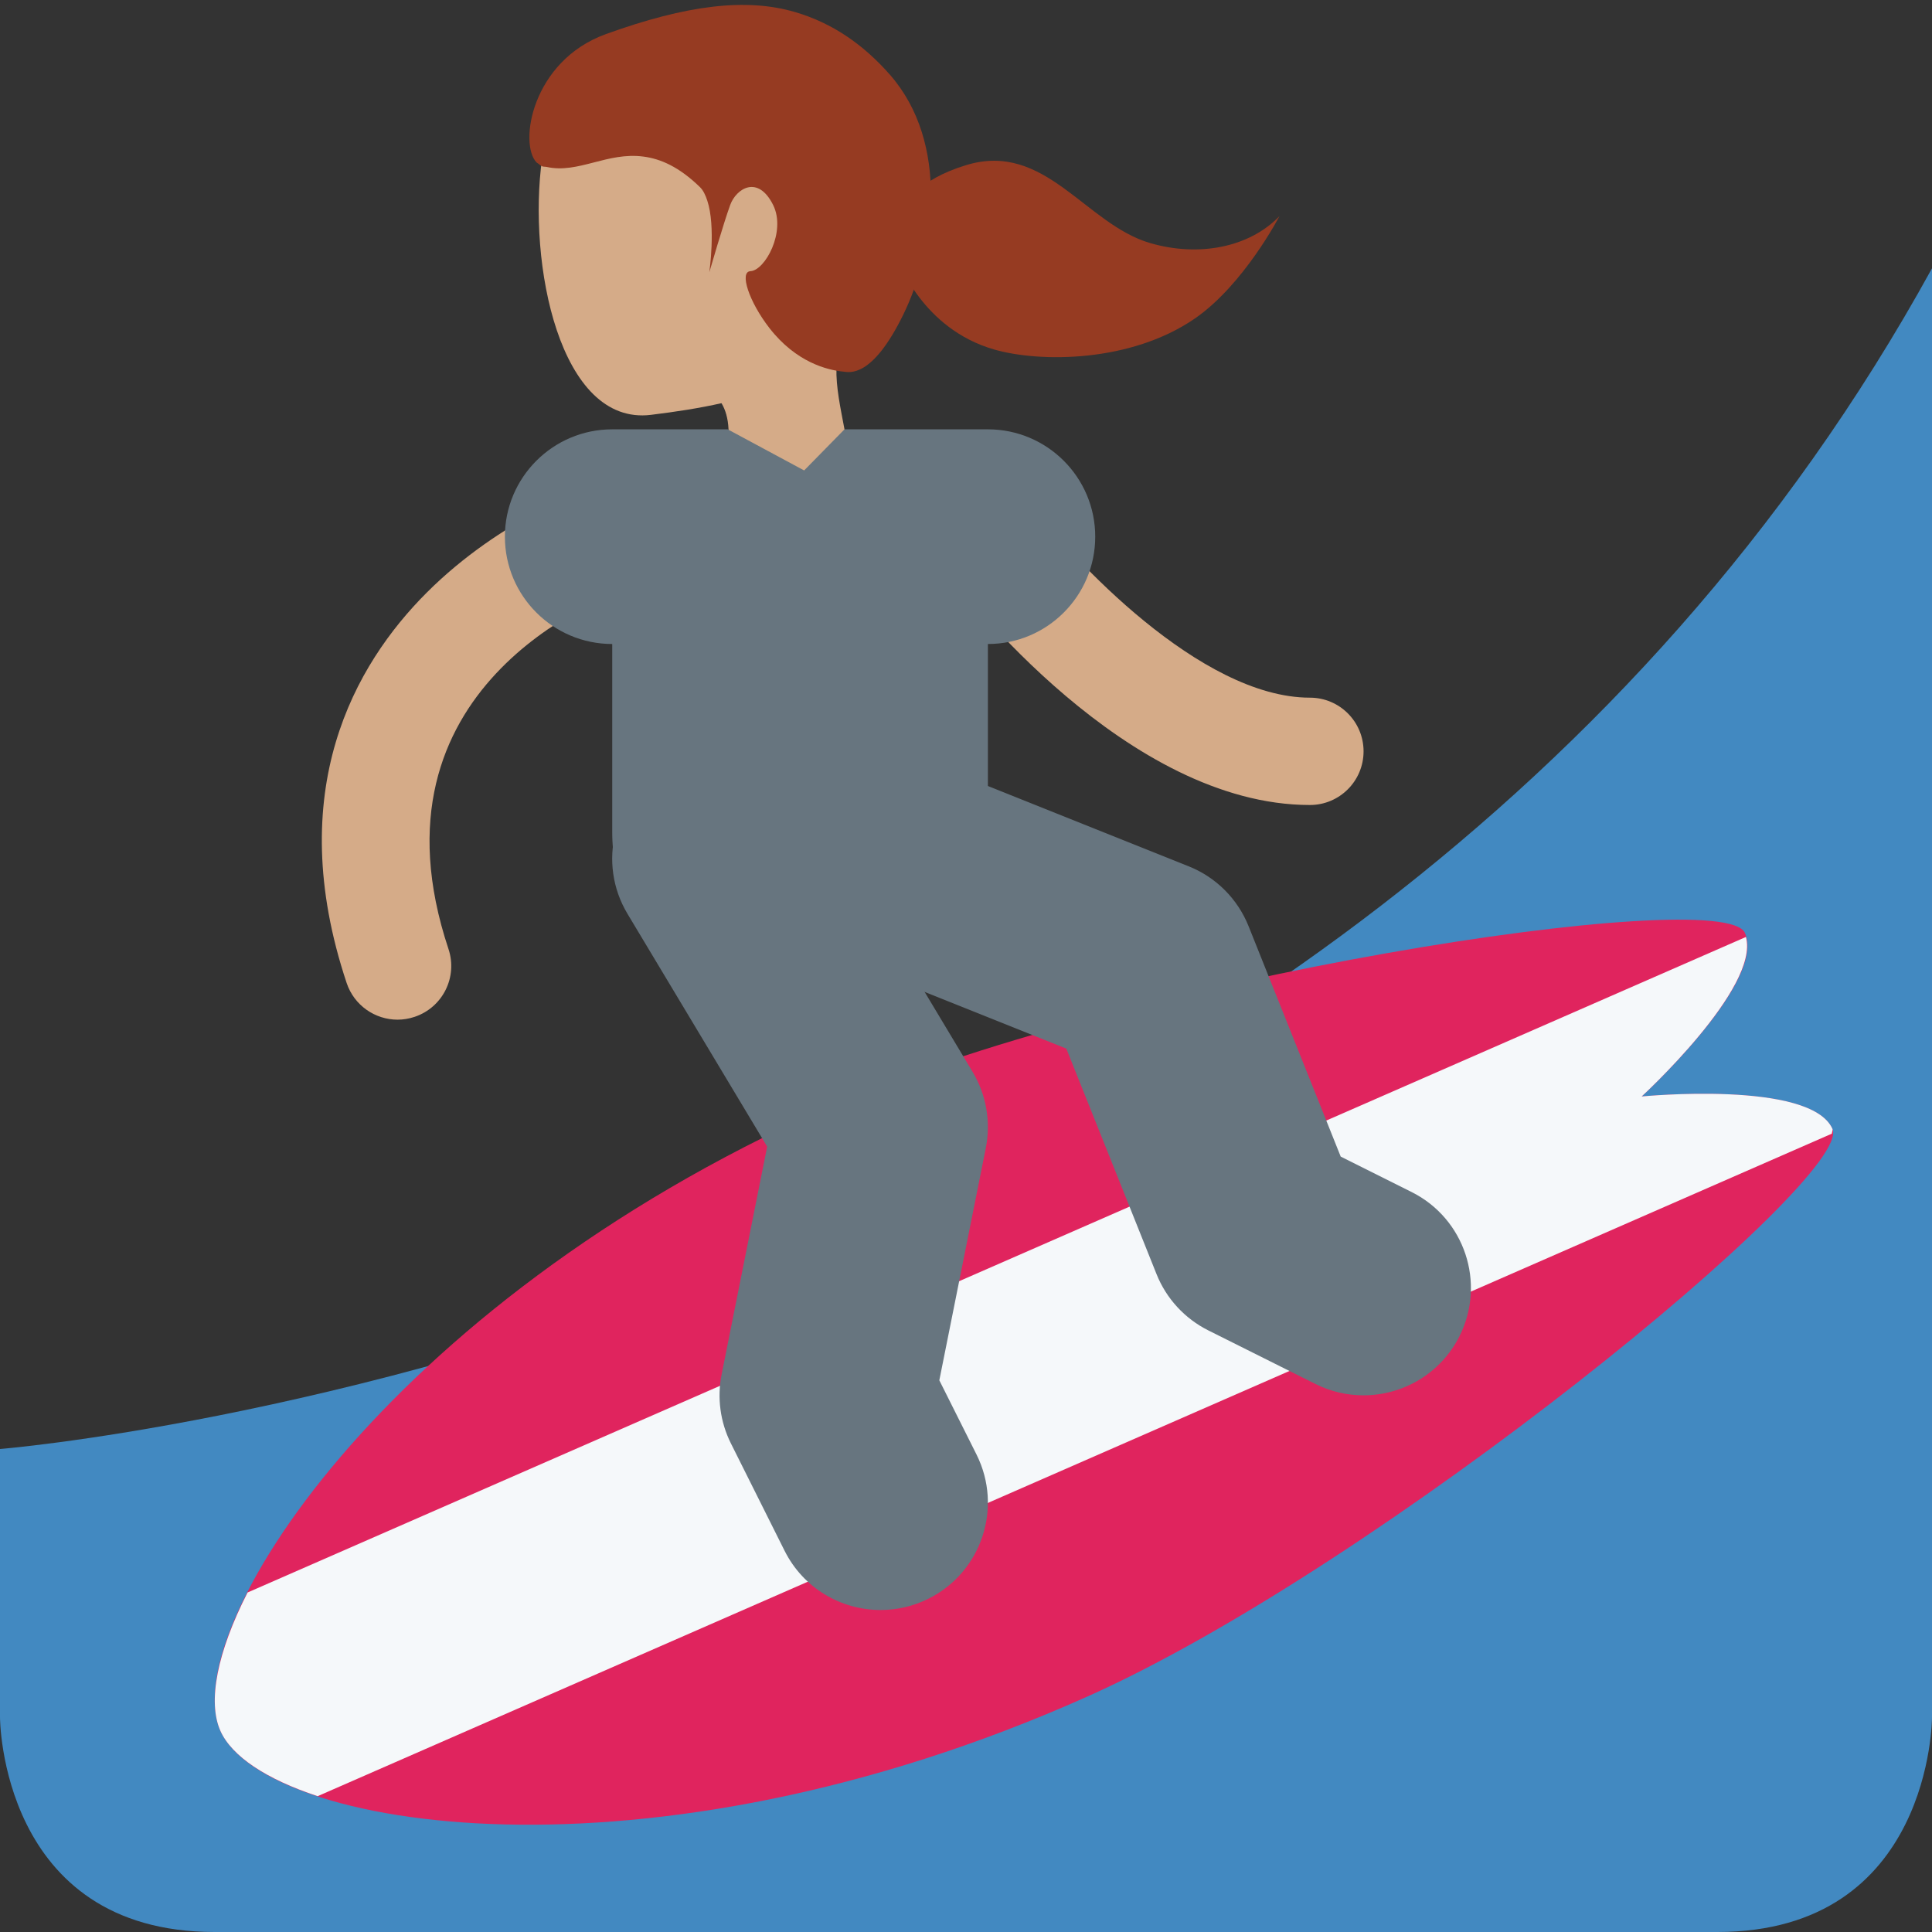 <?xml version="1.0" encoding="UTF-8" standalone="no"?><svg xmlns="http://www.w3.org/2000/svg" xmlns:cc="http://creativecommons.org/ns#" xmlns:dc="http://purl.org/dc/elements/1.1/" xmlns:rdf="http://www.w3.org/1999/02/22-rdf-syntax-ns#" xmlns:svg="http://www.w3.org/2000/svg" height="45" id="svg2" style="enable-background:new 0 0 45 45;" version="1.1" viewBox="0 0 45 45" width="45" xml:space="preserve"><rect x="0" y="0" width="45" height="45" fill="#333333" stroke="none"/><defs id="defs6"><clipPath clipPathUnits="userSpaceOnUse" id="clipPath16"><path d="M 0,36 36,36 36,0 0,0 0,36 Z" id="path18"/></clipPath></defs><g id="g10" transform="matrix(1.25,0,0,-1.25,0,45)"><g id="g12"><g clip-path="url(#clipPath16)" id="g14"><g id="g20" transform="translate(36,31)"><path d="m 0,0 0,-27 c 0,0 0,-4 -4,-4 l -28,0 c -4,0 -4,4 -4,4 l 0,5 c 0,0 25,2 36,22" id="path22" style="fill:#4289c1;fill-opacity:1;fill-rule:nonzero;stroke:none"/></g><g id="g24" transform="translate(30.59,15.568)"><path d="M 0,0 C 0,0 2.33,2.136 1.924,3.049 1.516,3.963 -9.752,2.218 -15.23,-0.228 c -8.22,-3.668 -12.068,-9.766 -11.253,-11.592 0.816,-1.827 7.925,-3.034 16.143,0.634 C -4.859,-8.74 3.961,-1.517 3.555,-0.604 3.146,0.309 0,0 0,0" id="path26" style="fill:#e0245e;fill-opacity:1;fill-rule:nonzero;stroke:none"/></g><g id="g28" transform="translate(34.145,14.965)"><path d="m 0,0 c -0.408,0.913 -3.555,0.604 -3.555,0.604 0,0 2.204,2.024 1.943,2.972 l -27.92,-12.215 c -0.569,-1.116 -0.747,-2.037 -0.506,-2.578 0.211,-0.472 0.85,-0.9 1.812,-1.217 L -0.011,-0.089 C -0.011,-0.061 0.01,-0.02 0,0" id="path30" style="fill:#f5f8fa;fill-opacity:1;fill-rule:nonzero;stroke:none"/></g><g id="g32" transform="translate(24.408,21)"><path d="M 0,0 C -3.401,0 -6.462,3.95 -6.8,4.4 -7.131,4.841 -7.042,5.467 -6.601,5.799 -6.159,6.13 -5.534,6.042 -5.2,5.601 -4.446,4.599 -2.042,2 0,2 0.553,2 1,1.552 1,1 1,0.448 0.553,0 0,0" id="path34" style="fill:#d5ab88;fill-opacity:1;fill-rule:nonzero;stroke:none"/></g><g id="g36" transform="translate(7.408,17)"><path d="m 0,0 c -0.419,0 -0.809,0.265 -0.949,0.684 -1.195,3.584 0.152,5.933 1.492,7.273 1.401,1.401 3.07,1.968 3.141,1.992 0.525,0.176 1.09,-0.11 1.265,-0.633 C 5.123,8.794 4.841,8.229 4.319,8.052 3.803,7.876 -0.676,6.191 0.949,1.316 1.124,0.792 0.84,0.226 0.316,0.052 0.211,0.017 0.104,0 0,0" id="path38" style="fill:#d5ab88;fill-opacity:1;fill-rule:nonzero;stroke:none"/></g><g id="g40" transform="translate(25.406,10)"><path d="m 0,0 c -0.3,0 -0.605,0.067 -0.893,0.211 l -2,1 c -0.438,0.22 -0.78,0.592 -0.962,1.046 l -1.682,4.204 -4.204,1.682 c -1.026,0.41 -1.525,1.574 -1.114,2.6 0.409,1.026 1.575,1.525 2.599,1.114 l 5.001,-2 c 0.508,-0.203 0.91,-0.606 1.114,-1.114 l 1.717,-4.294 1.32,-0.66 C 1.885,3.295 2.285,2.094 1.791,1.105 1.44,0.404 0.734,0 0,0" id="path42" style="fill:#67757f;fill-opacity:1;fill-rule:nonzero;stroke:none"/></g><g id="g44" transform="translate(16.409,6)"><path d="m 0,0 c -0.733,-0.001 -1.44,0.404 -1.79,1.105 l -1,2 c -0.199,0.398 -0.26,0.851 -0.172,1.288 l 0.848,4.241 -2.602,4.337 c -0.569,0.947 -0.262,2.175 0.686,2.744 0.946,0.569 2.175,0.261 2.743,-0.686 l 3,-5 C 1.97,9.602 2.057,9.096 1.96,8.607 L 1.094,4.28 1.788,2.895 C 2.281,1.906 1.881,0.705 0.893,0.211 0.606,0.067 0.301,0 0,0" id="path46" style="fill:#67757f;fill-opacity:1;fill-rule:nonzero;stroke:none"/></g><g id="g48" transform="translate(14.656,35.26)"><path d="M 0,0 C -1.684,0.634 -4.281,-0.255 -4.555,-2.215 -4.827,-4.162 -4.23,-7.2 -2.526,-6.99 -0.74,-6.771 1.089,-6.354 1.786,-4.502 2.484,-2.65 1.684,-0.634 0,0" id="path50" style="fill:#d5ab88;fill-opacity:1;fill-rule:nonzero;stroke:none"/></g><g id="g52" transform="translate(16.002,30.224)"><path d="m 0,0 c 2.442,2.869 -3.441,2.589 -3.441,2.589 -1.113,-0.04 -0.347,-1.895 -0.871,-2.908 -0.359,-0.701 1.153,-1.073 1.153,-1.073 0,0 0.695,0.011 0.732,-0.832 l 0,-0.007 c 0.008,-0.215 -0.014,-0.47 -0.114,-0.81 -0.498,-1.686 1.766,-2.72 2.263,-1.03 0.197,0.668 0.121,1.256 0.021,1.799 l -0.009,0.048 C -0.417,-1.417 -0.604,-0.709 0,0" id="path54" style="fill:#d5ab88;fill-opacity:1;fill-rule:nonzero;stroke:none"/></g><g id="g56" transform="translate(18.408,28)"><path d="M 0,0 -2.672,0 -3.424,-0.766 -4.848,0 -7,0 c -1.104,0 -2,-0.896 -2,-2 0,-1.104 0.896,-2 2,-2 l 0,-3.5 c 0,-1.933 1.567,-3.5 3.5,-3.5 1.933,0 3.5,1.567 3.5,3.5 L 0,-4 c 1.104,0 2,0.896 2,2 0,1.104 -0.896,2 -2,2" id="path58" style="fill:#67757f;fill-opacity:1;fill-rule:nonzero;stroke:none"/></g><g id="g60" transform="translate(16.578,34.613)"><path d="m 0,0 c -0.491,0.557 -1.065,0.957 -1.762,1.162 -0.914,0.268 -2.021,0.133 -3.525,-0.41 -1.382,-0.498 -1.631,-2.049 -1.29,-2.395 0.039,-0.02 0.065,-0.057 0.108,-0.071 0.027,-0.008 0.052,-0.004 0.079,-0.01 0.587,-0.13 1.129,0.284 1.804,0.193 0.315,-0.042 0.657,-0.186 1.052,-0.57 0.061,-0.06 0.102,-0.149 0.135,-0.249 0.162,-0.488 0.038,-1.336 0.038,-1.336 0,0 0.271,0.934 0.39,1.256 0.11,0.3 0.513,0.569 0.799,-0.002 0.247,-0.495 -0.151,-1.222 -0.423,-1.234 -0.209,-0.01 -0.029,-0.565 0.352,-1.057 0.5,-0.645 1.086,-0.786 1.374,-0.814 0.112,-0.011 0.535,-0.139 1.122,1.061 C 0.84,-3.276 1.126,-1.279 0,0" id="path62" style="fill:#963b22;fill-opacity:1;fill-rule:nonzero;stroke:none"/></g><g id="g64" transform="translate(21.434,31.47)"><path d="M 0,0 C -1.21,0.351 -1.959,1.902 -3.429,1.454 -5.212,0.911 -4.69,-0.335 -4.69,-0.335 c 0,0 0.443,-1.264 1.783,-1.648 0.858,-0.246 2.544,-0.243 3.736,0.577 0.916,0.631 1.578,1.909 1.578,1.909 C 1.85,-0.077 0.912,-0.265 0,0" id="path66" style="fill:#963b22;fill-opacity:1;fill-rule:nonzero;stroke:none"/></g></g></g></g></svg>